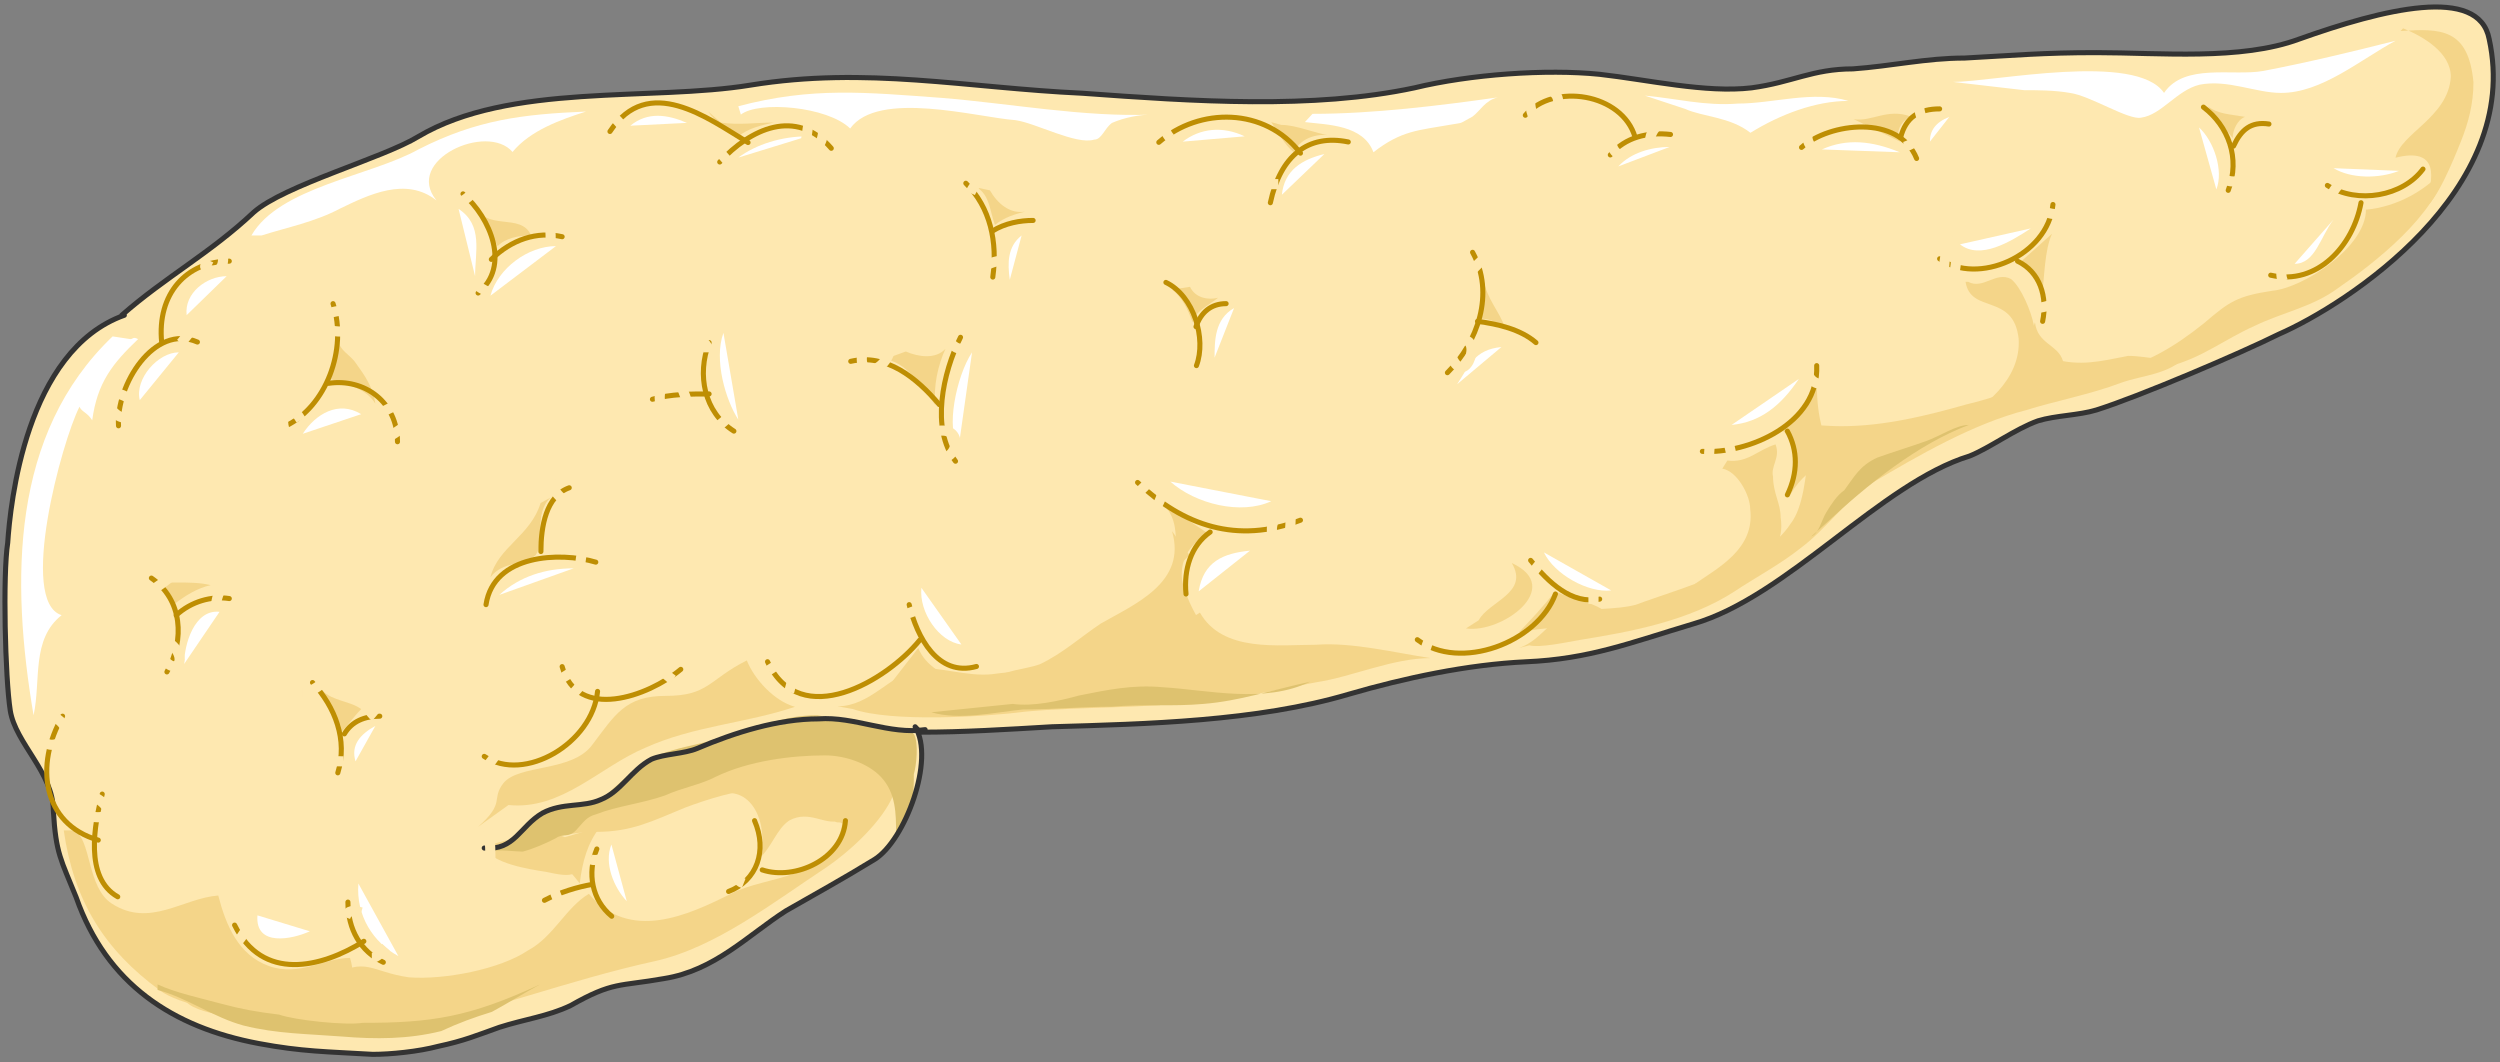 <svg width="1412" height="600" xmlns="http://www.w3.org/2000/svg" xmlns:xlink="http://www.w3.org/1999/xlink" xml:space="preserve" overflow="hidden"><rect width="100%" height="100%" fill="#808080" stroke="none"/><g transform="translate(-1622 -559)"><g><path d="M1691.72 736.552C1635.88 756.43 1627.29 843.59 1625.86 864.997 1623 883.347 1624.43 941.453 1627.29 959.802 1630.16 978.152 1651.63 994.972 1651.63 1016.38 1653.06 1040.85 1655.93 1043.9 1664.52 1065.31 1681.7 1114.24 1718.92 1138.71 1767.59 1147.88 1791.93 1152.47 1806.24 1152.47 1832.01 1154 1842.03 1154 1857.78 1152.47 1869.23 1149.41 1883.55 1146.35 1890.71 1143.3 1903.59 1138.71 1917.91 1134.12 1930.79 1132.59 1943.68 1126.48 1968.01 1112.71 1970.88 1115.77 1996.64 1111.18 2025.28 1106.6 2043.89 1086.72 2065.36 1072.96 2083.97 1062.25 2095.42 1056.14 2115.47 1043.9 2132.65 1033.2 2149.82 987.327 2138.37 968.977 2141.24 972.035 2141.24 972.035 2141.24 972.035 2165.57 972.035 2189.91 970.506 2215.68 968.977 2268.65 967.448 2331.64 965.919 2383.17 950.628 2414.67 941.453 2450.46 933.808 2483.39 932.278 2519.18 930.749 2542.08 921.575 2577.87 910.871 2630.84 895.58 2683.81 831.357 2733.91 816.066 2745.37 811.478 2759.68 800.775 2772.57 796.187 2782.59 793.129 2795.47 793.129 2805.49 790.071 2829.83 782.425 2887.09 757.959 2908.57 747.256 2947.22 730.435 3046 666.213 3027.39 580.582 3021.66 550 2967.26 563.762 2920.02 580.582 2887.09 592.815 2841.28 588.228 2805.49 588.228 2775.43 588.228 2759.68 589.757 2731.05 591.286 2709.58 591.286 2689.53 595.873 2668.06 597.403 2645.16 597.403 2633.7 605.048 2610.8 608.106 2585.03 611.165 2552.1 603.519 2524.9 600.461 2494.84 597.403 2451.89 600.461 2420.4 608.106 2363.13 620.339 2295.85 615.752 2232.86 611.165 2167 608.106 2111.17 595.873 2045.32 606.577 1989.49 615.752 1909.32 605.048 1857.78 635.63 1837.74 647.863 1781.91 663.154 1764.73 678.446 1740.39 701.382 1714.62 715.144 1690.28 736.552" fill="#FEE8B0" fill-rule="evenodd" fill-opacity="1"/><path d="M1957.46 1015.13C1983.23 1009.04 2007.56 990.783 2033.33 981.652 2056.23 974.044 2083.43 971 2106.33 977.087 2155 989.261 2113.49 1031.87 2089.15 1048.61 2059.09 1068.39 2026.17 1094.26 1991.82 1101.87 1943.15 1112.52 1895.91 1130.78 1845.81 1141.43 1822.91 1146 1802.87 1142.96 1779.96 1136.87 1767.08 1133.83 1735.59 1133.83 1727 1124.7 1754.2 1124.7 1784.26 1124.7 1808.59 1111 1828.63 1098.83 1831.49 1107.96 1852.97 1111 1873.01 1112.52 1904.5 1106.43 1920.24 1095.78 1934.56 1088.17 1941.72 1071.43 1954.6 1063.83 1977.5 1091.22 2010.42 1076 2034.76 1063.83 2054.8 1053.17 2092.02 1056.22 2097.74 1024.26 2096.31 1022.74 2094.88 1024.26 2093.45 1022.74 2079.13 992.304 2033.33 1006 2008.99 1015.13 1990.38 1022.74 1978.93 1028.83 1958.89 1028.83 1943.15 1028.83 1928.83 1033.39 1914.52 1036.43 1925.97 1022.74 1940.28 1019.7 1954.6 1016.65" fill="#F4D589" fill-rule="evenodd" fill-opacity="1"/><path d="M2032 1006.97C2049.19 1005.43 2056.36 1028.57 2050.63 1044 2057.79 1037.83 2060.66 1027.03 2067.82 1022.4 2079.28 1016.23 2087.88 1025.49 2096.48 1022.4 2128 1013.14 2076.42 993.086 2063.52 990" fill="#F4D589" fill-rule="evenodd" fill-opacity="1"/><path d="M1961 1026C1953.78 1035.14 1950.89 1045.81 1949.44 1058 1937.89 1042.76 1927.78 1036.67 1909 1041.24" fill="#F4D589" fill-rule="evenodd" fill-opacity="1"/><path d="M1909.18 1013.67C1939.26 1016.75 1960.74 992.098 1986.51 981.311 2013.72 968.984 2043.79 967.443 2071 958.197 2059.54 955.115 2048.09 942.787 2043.79 932 2022.31 942.787 2022.31 952.033 1997.97 952.033 1975.06 952.033 1969.33 962.82 1956.44 979.77 1944.98 995.18 1914.91 990.557 1906.32 1001.34 1899.16 1010.59 1907.75 1012.13 1892 1026" fill="#F4D589" fill-rule="evenodd" fill-opacity="1"/><path d="M2095 957.927C2113.61 957.927 2125.06 939.781 2140.81 936.756 2152.27 935.244 2168.01 941.293 2182.33 939.781 2203.8 936.756 2223.85 938.268 2245.32 935.244 2271.09 932.22 2279.68 917.098 2299.72 905 2312.61 927.683 2344.1 923.146 2365.58 923.146 2385.62 921.634 2409.96 927.683 2430 930.707 2408.53 930.707 2385.62 941.293 2365.58 944.317 2341.24 948.854 2324.06 953.39 2301.15 954.902 2266.79 959.439 2233.87 957.927 2200.94 960.951 2178.03 963.976 2125.06 967 2103.59 959.439" fill="#F4D589" fill-rule="evenodd" fill-opacity="1"/><path d="M2480 925C2492.9 920.417 2497.2 908.195 2510.1 905.139 2521.57 902.083 2534.47 903.611 2545.94 900.556 2570.31 891.389 2617.61 879.167 2633.38 854.722 2640.55 845.556 2641.98 827.222 2643.41 815 2643.41 795.139 2643.41 799.722 2662.05 799.722 2686.42 799.722 2710.79 793.611 2732.29 787.5 2745.19 784.445 2778.16 775.278 2781.03 761.528 2796.79 766.111 2808.26 763.056 2824.03 760 2835.5 760 2848.4 764.583 2857 760 2846.97 770.695 2832.63 770.695 2819.73 775.278 2803.96 781.389 2781.03 785.972 2766.69 790.556 2736.59 798.195 2705.05 816.528 2679.25 831.806 2663.48 842.5 2653.45 857.778 2639.11 868.472 2627.65 877.639 2613.31 885.278 2601.84 892.917 2576.04 909.722 2543.07 915.833 2514.4 920.417 2505.8 921.945 2491.47 925 2485.73 923.472" fill="#F4D589" fill-rule="evenodd" fill-opacity="1"/><path d="M2846.86 765.947C2865.43 761.368 2878.29 750.684 2895.43 743.053 2911.14 735.421 2928.29 732.368 2942.57 721.684 2962.57 707.947 2998.29 680.474 3004 653 2992.57 666.737 2975.43 675.895 2958.29 677.421 2958.29 698.79 2922.57 721.684 2905.43 723.211 2885.43 726.263 2881.14 729.316 2866.86 741.526 2849.71 755.263 2834 764.421 2814 769" fill="#F4D589" fill-rule="evenodd" fill-opacity="1"/><path d="M2977.84 576.523C3000.55 575 3016.16 575 3019 605.448 3019 617.627 3016.16 628.284 3011.9 638.94 3007.65 649.597 2997.71 673.955 2990.61 677 2997.71 658.731 2999.13 641.985 2975 648.075 2977.84 634.373 3004.81 625.239 3006.23 602.403 3006.23 588.702 2990.61 579.567 2979.26 575" fill="#F4D589" fill-rule="evenodd" fill-opacity="1"/><path d="M2764 706.217C2769.67 712.304 2773.92 719.913 2775.33 726 2776.75 715.348 2776.75 700.13 2781 691" fill="#F4D589" fill-rule="evenodd" fill-opacity="1"/><path d="M2869 619C2874.6 623.5 2881.6 623.5 2890 625 2885.8 626.5 2883 632.5 2883 637" fill="#F4D589" fill-rule="evenodd" fill-opacity="1"/><path d="M2669 626.333C2679.18 627.917 2687.91 620 2701 624.75 2695.18 627.917 2692.27 634.25 2695.18 639" fill="#F4D589" fill-rule="evenodd" fill-opacity="1"/><path d="M2460 717C2461.5 727.5 2469 735 2472 744 2467.5 741 2461.5 738 2457 739.5" fill="#F4D589" fill-rule="evenodd" fill-opacity="1"/><path d="M2490.2 914.467C2500.4 912.933 2522.26 914.467 2531 906.8 2525.17 899.133 2509.14 897.6 2500.4 893 2493.11 902.2 2485.83 909.867 2480 916" fill="#F4D589" fill-rule="evenodd" fill-opacity="1"/><path d="M2649.63 773C2642.26 783.833 2639.32 796.214 2629 802.405 2637.84 808.595 2637.84 827.167 2633.42 838 2637.84 830.262 2646.68 820.976 2657 820.976 2652.58 805.5 2648.16 796.214 2648.16 776.095" fill="#F4D589" fill-rule="evenodd" fill-opacity="1"/><path d="M2121 762.095C2133.6 762.095 2143.4 778.857 2150.4 788 2149 777.333 2151.8 765.143 2156 756 2150.4 762.095 2140.6 760.571 2133.6 757.524" fill="#F4D589" fill-rule="evenodd" fill-opacity="1"/><path d="M2174 665C2181.1 669.5 2181.1 678.5 2183.95 686 2189.63 681.5 2195.32 680 2201 678.5 2192.47 680 2185.37 674 2181.1 666.5" fill="#F4D589" fill-rule="evenodd" fill-opacity="1"/><path d="M2284 722.538C2289.78 727.154 2292.67 733.308 2295.56 741 2297 734.846 2304.22 731.769 2310 727.154 2304.22 728.692 2297 727.154 2294.11 721" fill="#F4D589" fill-rule="evenodd" fill-opacity="1"/><path d="M2274 840C2294 852.387 2281.14 872.516 2289.71 888 2288.29 875.613 2292.57 867.871 2304 860.129" fill="#F4D589" fill-rule="evenodd" fill-opacity="1"/><path d="M2122 949C2127.73 941.5 2134.9 932.5 2140.63 925 2144.93 935.5 2154.97 940 2165 944.5" fill="#F4D589" fill-rule="evenodd" fill-opacity="1"/><path d="M1933 840C1923.08 849.31 1930.17 864.828 1924.5 872.586 1917.42 878.793 1906.08 875.69 1899 885 1903.25 867.931 1921.67 861.724 1927.33 843.104" fill="#F4D589" fill-rule="evenodd" fill-opacity="1"/><path d="M1804 949C1809.87 955 1820.13 955 1826 959.5 1821.6 964 1818.67 968.5 1814.27 973 1814.27 971.5 1814.27 970 1814.27 968.5" fill="#F4D589" fill-rule="evenodd" fill-opacity="1"/><path d="M1813.17 744C1810.39 756.286 1818.72 757.821 1822.89 763.964 1828.44 771.643 1832.61 777.786 1834 787 1828.44 777.786 1817.33 776.25 1809 773.178" fill="#F4D589" fill-rule="evenodd" fill-opacity="1"/><path d="M1890 674C1895.82 690.5 1916.18 678.5 1922 692 1914.73 692 1907.45 693.5 1903.09 698" fill="#F4D589" fill-rule="evenodd" fill-opacity="1"/><path d="M1658 1028C1663.72 1067.84 1680.89 1095.43 1712.37 1118.42 1732.41 1133.74 1834 1146 1819.69 1100.03 1805.38 1100.03 1791.07 1110.75 1773.9 1104.62 1756.73 1098.49 1749.58 1081.64 1745.28 1064.78 1725.25 1066.31 1706.65 1083.17 1685.19 1069.38 1670.88 1060.18 1673.74 1032.6 1663.72 1028" fill="#F4D589" fill-rule="evenodd" fill-opacity="1"/><path d="M1927.54 1027C1914.8 1033.11 1906.32 1033.11 1895 1037.68 1900.66 1046.84 1920.46 1049.89 1930.37 1051.42 1944.51 1054.47 1953 1056 1948.76 1034.63" fill="#F4D589" fill-rule="evenodd" fill-opacity="1"/><path d="M1712 888C1716.35 891 1719.25 895.5 1720.7 900 1726.5 895.5 1733.75 891 1741 889.5 1735.2 888 1727.95 888 1722.15 888" fill="#F4D589" fill-rule="evenodd" fill-opacity="1"/><path d="M2725 605.276C2747.99 605.276 2828.45 588.207 2844.25 611.483 2855.75 594.414 2883.05 602.172 2900.29 599.069 2924.71 594.414 2950.57 588.207 2975 582 2954.89 592.862 2933.33 611.483 2910.34 611.483 2895.98 611.483 2880.17 603.724 2864.37 606.828 2851.44 609.931 2842.82 623.897 2831.32 625.448 2824.14 627 2802.59 613.034 2791.09 611.483 2782.47 609.931 2772.41 609.931 2765.23 609.931" fill="#FFFFFF" fill-rule="evenodd" fill-opacity="1"/><path d="M2551 613C2568.04 614.5 2585.07 619 2603.53 617.5 2623.41 617.5 2646.12 610 2666 616 2647.54 616 2627.67 623.5 2610.63 634 2599.27 625 2583.65 625 2573.72 620.5" fill="#FFFFFF" fill-rule="evenodd" fill-opacity="1"/><path d="M2363.3 623.3C2397.72 623.3 2435.01 618.65 2468 614 2460.83 615.55 2457.96 621.75 2453.66 624.85 2445.05 629.5 2449.36 627.95 2440.75 629.5 2423.54 632.6 2413.5 632.6 2397.72 645 2391.99 629.5 2371.91 629.5 2359 627.95" fill="#FFFFFF" fill-rule="evenodd" fill-opacity="1"/><path d="M2039 619C2080.63 608 2110.78 611.143 2153.85 614.286 2192.61 617.429 2234.24 625.286 2273 623.714 2265.82 623.714 2257.21 625.286 2250.03 628.429 2245.72 631.572 2244.29 637.857 2239.98 637.857 2229.93 641 2206.96 628.429 2195.48 626.857 2173.94 625.286 2117.96 609.572 2102.17 631.572 2089.25 619 2050.48 615.857 2040.44 623.714" fill="#FFFFFF" fill-rule="evenodd" fill-opacity="1"/><path d="M1764 692C1779.75 664.609 1831.3 658.522 1858.5 643.304 1891.43 626.565 1917.2 623.522 1953 622 1938.68 626.565 1921.5 632.652 1911.48 644.826 1897.16 628.087 1849.91 649.391 1868.52 672.217 1851.34 658.522 1829.86 669.174 1814.11 676.783 1799.8 684.391 1784.05 687.435 1769.73 692" fill="#FFFFFF" fill-rule="evenodd" fill-opacity="1"/><path d="M1685.6 749C1628 804.029 1628 886.571 1640.96 963 1645.28 943.128 1639.52 920.2 1656.8 906.443 1632.32 898.8 1656.8 808.614 1666.88 788.743 1668.32 791.8 1671.2 791.8 1674.08 796.386 1676.96 774.986 1685.6 764.286 1700 750.529 1697.12 749 1697.12 750.529 1695.68 750.529" fill="#FFFFFF" fill-rule="evenodd" fill-opacity="1"/><path d="M1727.41 737C1726 724.429 1738.71 715 1750 715" fill="#FFFFFF" fill-rule="evenodd" fill-opacity="1"/><path d="M1881 677C1895 686.12 1890.33 701.32 1890.33 715" fill="#FFFFFF" fill-rule="evenodd" fill-opacity="1"/><path d="M2030.6 747C2025 762.312 2032 785.281 2039 796" fill="#FFFFFF" fill-rule="evenodd" fill-opacity="1"/><path d="M2039 648C2049.11 640.5 2063.56 636 2078 636" fill="#FFFFFF" fill-rule="evenodd" fill-opacity="1"/><path d="M2346 669C2347.41 655.2 2357.29 649.067 2370 646" fill="#FFFFFF" fill-rule="evenodd" fill-opacity="1"/><path d="M2536 653C2543.25 645.143 2554.85 642 2565 642" fill="#FFFFFF" fill-rule="evenodd" fill-opacity="1"/><path d="M2651 643.4C2665.19 637 2679.39 638.6 2695 645" fill="#FFFFFF" fill-rule="evenodd" fill-opacity="1"/><path d="M2445 776C2451.94 765.5 2454.72 756.5 2470 755" fill="#FFFFFF" fill-rule="evenodd" fill-opacity="1"/><path d="M2494 871C2499.85 883.267 2518.85 894 2532 892.467" fill="#FFFFFF" fill-rule="evenodd" fill-opacity="1"/><path d="M2283 831C2297.25 843.667 2322.9 850 2340 842.083" fill="#FFFFFF" fill-rule="evenodd" fill-opacity="1"/><path d="M2299 893C2301.76 876.133 2312.81 871.533 2328 870" fill="#FFFFFF" fill-rule="evenodd" fill-opacity="1"/><path d="M2308 761C2308 751.667 2308 739.222 2319 733" fill="#FFFFFF" fill-rule="evenodd" fill-opacity="1"/><path d="M2171 758C2162 771.628 2156 801.914 2163.5 811" fill="#FFFFFF" fill-rule="evenodd" fill-opacity="1"/><path d="M2199 692C2191 698.25 2191 707.625 2192.33 717" fill="#FFFFFF" fill-rule="evenodd" fill-opacity="1"/><path d="M2290 639C2299.8 631.5 2312.4 630 2325 636" fill="#FFFFFF" fill-rule="evenodd" fill-opacity="1"/><path d="M1978 630C1987.74 622 1998.87 623.6 2010 628.4" fill="#FFFFFF" fill-rule="evenodd" fill-opacity="1"/><path d="M1899 726C1903.27 710.445 1920.35 698 1936 698" fill="#FFFFFF" fill-rule="evenodd" fill-opacity="1"/><path d="M1793 804C1800.17 792.917 1813.09 785 1826 792.917" fill="#FFFFFF" fill-rule="evenodd" fill-opacity="1"/><path d="M1700.94 785C1698 773 1711.24 758 1723 758" fill="#FFFFFF" fill-rule="evenodd" fill-opacity="1"/><path d="M1726 934C1726 923.15 1731.71 903 1746 904.55" fill="#FFFFFF" fill-rule="evenodd" fill-opacity="1"/><path d="M1822.8 989C1820 979.769 1825.6 973.615 1834 969" fill="#FFFFFF" fill-rule="evenodd" fill-opacity="1"/><path d="M1904 895C1915.59 884.5 1930.07 880 1946 880" fill="#FFFFFF" fill-rule="evenodd" fill-opacity="1"/><path d="M2142.41 891C2141 904.714 2152.29 921.476 2165 923" fill="#FFFFFF" fill-rule="evenodd" fill-opacity="1"/><path d="M2600 799C2616.08 797.471 2627.77 788.294 2638 773" fill="#FFFFFF" fill-rule="evenodd" fill-opacity="1"/><path d="M2729 697C2740.43 706 2757.57 695.5 2769 688" fill="#FFFFFF" fill-rule="evenodd" fill-opacity="1"/><path d="M2864 631C2872.4 638.609 2878 655.348 2873.8 666" fill="#FFFFFF" fill-rule="evenodd" fill-opacity="1"/><path d="M2940 654C2949.96 660 2965.62 660 2977 655.5" fill="#FFFFFF" fill-rule="evenodd" fill-opacity="1"/><path d="M2940 683C2932.67 692.375 2929.73 708 2918 708" fill="#FFFFFF" fill-rule="evenodd" fill-opacity="1"/><path d="M2723 625C2715.14 628.111 2712 632.778 2712 639" fill="#FFFFFF" fill-rule="evenodd" fill-opacity="1"/><path d="M1767.41 1076C1766 1094 1787.14 1089.5 1797 1085" fill="#FFFFFF" fill-rule="evenodd" fill-opacity="1"/><path d="M1824.41 1058C1823 1076.22 1832.88 1091.41 1847 1099" fill="#FFFFFF" fill-rule="evenodd" fill-opacity="1"/><path d="M1967.33 1036C1963 1046.67 1968.78 1060.38 1976 1068" fill="#FFFFFF" fill-rule="evenodd" fill-opacity="1"/><path d="M2283.95 859C2292.56 888.155 2262.41 900.431 2243.74 911.172 2232.26 918.845 2222.21 928.052 2209.28 934.19 2200.67 937.259 2189.18 937.259 2182 943.397 2200.67 948 2233.69 938.793 2255.23 934.19 2266.72 932.655 2279.64 931.121 2289.69 923.448 2286.82 911.172 2279.64 882.017 2294 872.81" fill="#F4D589" fill-rule="evenodd" fill-opacity="1"/><path d="M2286.67 871C2289.56 892.389 2293.89 901.556 2304 916.833 2296.78 921.417 2280.89 926 2278 916.833" fill="#F4D589" fill-rule="evenodd" fill-opacity="1"/><path d="M2450 913.923C2470.1 917 2506 890.846 2475.85 877 2485.9 893.923 2462.92 898.538 2457.18 909.308" fill="#F4D589" fill-rule="evenodd" fill-opacity="1"/><path d="M2597.62 819.115C2609.08 820.635 2614.81 813.038 2624.84 810 2627.7 817.596 2621.97 822.154 2623.41 828.231 2623.41 837.346 2627.7 843.423 2627.7 851.019 2632 879.885 2599.05 884.442 2579 889 2591.89 879.885 2613.38 869.25 2610.51 846.461 2610.51 838.865 2603.35 825.192 2594.76 823.673" fill="#F4D589" fill-rule="evenodd" fill-opacity="1"/><path d="M2733.57 718.143C2742.14 722.75 2749.29 712 2757.86 716.607 2763.57 721.214 2769.29 735.036 2770.71 742.714 2772.14 751.928 2775 770.357 2769.29 778.036 2762.14 791.857 2737.86 791.857 2725 798 2742.14 790.321 2763.57 773.428 2762.14 750.393 2759.29 724.286 2735 736.571 2732.14 718.143" fill="#F4D589" fill-rule="evenodd" fill-opacity="1"/><path d="M2771.35 741C2772.78 753.445 2784.26 753.445 2787.13 762.778 2790 775.222 2765.61 779.889 2757 783" fill="#F4D589" fill-rule="evenodd" fill-opacity="1"/><path d="M2022 622C2026.27 628.222 2033.38 632.889 2039.08 636 2044.77 631.333 2051.88 629.778 2059 628.222 2049.04 628.222 2039.08 629.778 2029.12 628.222" fill="#F4D589" fill-rule="evenodd" fill-opacity="1"/><path d="M2340 628C2344.25 634.182 2347.08 640.364 2352.75 645 2357 635.727 2368.33 634.182 2374 635.727 2364.08 634.182 2354.17 629.545 2345.67 629.545" fill="#F4D589" fill-rule="evenodd" fill-opacity="1"/><path d="M1901.43 1038.49C1904.3 1035.47 1912.91 1032.45 1914.35 1029.43 1917.21 1026.41 1920.08 1023.39 1922.95 1021.88 1927.26 1018.86 1932.99 1015.84 1938.73 1014.33 1948.77 1011.31 1958.82 1014.33 1967.42 1005.27 1976.03 997.725 1983.2 990.176 1993.24 985.647 2004.72 981.117 2016.2 979.608 2026.24 976.588 2036.28 973.568 2046.32 970.549 2056.36 967.529 2066.4 964.51 2073.58 963 2083.62 963 2093.66 964.51 2103.7 967.529 2113.74 969.039 2119.48 970.549 2133.83 969.039 2138.13 973.568 2141 978.098 2139.57 991.686 2138.13 996.216 2138.13 1002.25 2138.13 1008.29 2136.7 1014.33 2135.26 1020.37 2130.96 1024.9 2128.09 1029.43 2128.09 1018.86 2128.09 1006.78 2119.48 997.725 2112.31 990.176 2099.4 985.647 2087.92 985.647 2069.27 985.647 2044.89 988.667 2026.24 997.725 2017.63 1002.25 2007.59 1003.76 1997.55 1008.29 1984.64 1012.82 1970.29 1014.33 1958.82 1018.86 1953.08 1020.37 1951.64 1023.39 1947.34 1027.92 1943.04 1032.45 1940.17 1029.43 1935.86 1032.45 1930.12 1035.47 1922.95 1038.49 1917.21 1040 1912.91 1040 1902.87 1038.49 1900 1040" fill="#DEC26F" fill-rule="evenodd" fill-opacity="1"/><path d="M2148 961.286C2163.8 966 2183.91 961.286 2199.7 959.714 2216.94 959.714 2232.74 958.143 2249.97 958.143 2267.21 956.571 2284.44 958.143 2301.68 956.571 2321.79 955 2340.46 948.714 2362 944 2336.15 956.571 2304.55 948.714 2278.7 947.143 2261.46 945.571 2247.1 948.714 2231.3 951.857 2219.81 955 2205.45 958.143 2193.96 956.571" fill="#DEC26F" fill-rule="evenodd" fill-opacity="1"/><path d="M2653.61 854.317C2676.58 832.805 2705.29 809.756 2734 799 2726.82 799 2718.21 805.146 2709.6 808.219 2700.98 811.293 2690.94 814.366 2682.32 817.439 2672.27 822.049 2669.4 828.195 2663.66 835.878 2659.35 838.951 2656.48 843.561 2653.61 848.171 2650.74 852.781 2649.31 860.464 2645 862" fill="#DEC26F" fill-rule="evenodd" fill-opacity="1"/><path d="M1711 1118.1C1728.17 1122.75 1742.47 1133.6 1759.64 1138.25 1778.23 1142.9 1795.4 1142.9 1815.42 1144.45 1834.02 1146 1852.62 1146 1871.21 1141.35 1881.23 1136.7 1889.81 1133.6 1899.82 1130.5 1908.4 1125.85 1918.42 1119.65 1927 1115 1886.95 1133.6 1865.49 1136.7 1826.87 1136.7 1816.85 1138.25 1788.24 1135.15 1779.66 1132.05 1766.79 1130.5 1758.21 1128.95 1746.76 1125.85 1735.32 1122.75 1721.01 1119.65 1711 1115" fill="#DEC26F" fill-rule="evenodd" fill-opacity="1"/><path d="M1692.22 737.052C1636.38 756.93 1627.79 844.09 1626.36 865.497 1623.5 883.847 1624.93 941.953 1627.79 960.303 1630.66 978.652 1652.13 995.472 1652.13 1016.88 1653.56 1041.35 1656.43 1044.4 1665.02 1065.81 1682.2 1114.74 1719.42 1139.21 1768.09 1148.38 1792.43 1152.97 1806.74 1152.97 1832.51 1154.5 1842.53 1154.5 1858.28 1152.97 1869.73 1149.91 1884.05 1146.85 1891.21 1143.8 1904.09 1139.21 1918.41 1134.62 1931.29 1133.09 1944.18 1126.98 1968.51 1113.21 1971.38 1116.27 1997.14 1111.68 2025.78 1107.1 2044.39 1087.22 2065.86 1073.46 2084.47 1062.75 2095.92 1056.64 2115.97 1044.4 2133.15 1033.7 2150.32 987.827 2138.87 969.477 2141.74 972.536 2141.74 972.536 2141.74 972.536 2166.07 972.536 2190.41 971.006 2216.18 969.477 2269.15 967.948 2332.14 966.419 2383.67 951.128 2415.17 941.953 2450.96 934.308 2483.89 932.779 2519.68 931.249 2542.58 922.075 2578.37 911.371 2631.34 896.08 2684.31 831.857 2734.41 816.566 2745.87 811.978 2760.18 801.275 2773.07 796.687 2783.09 793.629 2795.97 793.629 2805.99 790.571 2830.33 782.925 2887.59 758.459 2909.07 747.756 2947.72 730.935 3046.5 666.713 3027.89 581.082 3022.16 550.5 2967.76 564.262 2920.52 581.082 2887.59 593.315 2841.78 588.728 2805.99 588.728 2775.93 588.728 2760.18 590.257 2731.55 591.786 2710.08 591.786 2690.03 596.373 2668.56 597.902 2645.66 597.902 2634.2 605.548 2611.3 608.606 2585.53 611.664 2552.6 604.019 2525.4 600.961 2495.34 597.902 2452.39 600.961 2420.9 608.606 2363.63 620.839 2296.35 616.252 2233.36 611.664 2167.5 608.606 2111.67 596.373 2045.82 607.077 1989.99 616.252 1909.82 605.548 1858.28 636.13 1838.24 648.363 1782.41 663.654 1765.23 678.945 1740.89 701.882 1715.12 715.644 1690.78 737.052" stroke="#333333" stroke-width="2.865" stroke-linecap="round" stroke-linejoin="round" stroke-miterlimit="10" stroke-opacity="1" fill="none" fill-rule="evenodd"/><path d="M2264.5 831.5C2290.38 855.848 2320.56 866.5 2356.5 852.804" stroke="#BE8E03" stroke-width="2.865" stroke-linecap="round" stroke-linejoin="round" stroke-miterlimit="10" stroke-opacity="1" fill="none" fill-rule="evenodd"/><path d="M2305.5 859.5C2294.59 867.109 2290.5 880.804 2291.86 894.5" stroke="#BE8E03" stroke-width="2.865" stroke-linecap="round" stroke-linejoin="round" stroke-miterlimit="10" stroke-opacity="1" fill="none" fill-rule="evenodd"/><path d="M2453.71 701.5C2466.5 724.682 2456.55 752.5 2439.5 769.5" stroke="#BE8E03" stroke-width="2.865" stroke-linecap="round" stroke-linejoin="round" stroke-miterlimit="10" stroke-opacity="1" fill="none" fill-rule="evenodd"/><path d="M2456.5 740.5C2467.98 742 2480.89 745 2489.5 752.5" stroke="#BE8E03" stroke-width="2.865" stroke-linecap="round" stroke-linejoin="round" stroke-miterlimit="10" stroke-opacity="1" fill="none" fill-rule="evenodd"/><path d="M2583.5 813.937C2609.33 815.5 2649.5 798.312 2648.07 765.5" stroke="#BE8E03" stroke-width="2.865" stroke-linecap="round" stroke-linejoin="round" stroke-miterlimit="10" stroke-opacity="1" fill="none" fill-rule="evenodd"/><path d="M2631.5 802.5C2637.5 813.457 2637.5 825.978 2631.5 838.5" stroke="#BE8E03" stroke-width="2.865" stroke-linecap="round" stroke-linejoin="round" stroke-miterlimit="10" stroke-opacity="1" fill="none" fill-rule="evenodd"/><path d="M2639.5 642.25C2655.39 628.188 2694.39 623.5 2704.5 648.5" stroke="#BE8E03" stroke-width="2.865" stroke-linecap="round" stroke-linejoin="round" stroke-miterlimit="10" stroke-opacity="1" fill="none" fill-rule="evenodd"/><path d="M2695.5 636.5C2698.43 625.3 2705.77 620.5 2717.5 620.5" stroke="#BE8E03" stroke-width="2.865" stroke-linecap="round" stroke-linejoin="round" stroke-miterlimit="10" stroke-opacity="1" fill="none" fill-rule="evenodd"/><path d="M2717.5 705.167C2738.83 720.5 2778.66 703.633 2781.5 674.5" stroke="#BE8E03" stroke-width="2.865" stroke-linecap="round" stroke-linejoin="round" stroke-miterlimit="10" stroke-opacity="1" fill="none" fill-rule="evenodd"/><path d="M2761.5 706.5C2774.25 712.682 2778.5 726.591 2775.67 740.5" stroke="#BE8E03" stroke-width="2.865" stroke-linecap="round" stroke-linejoin="round" stroke-miterlimit="10" stroke-opacity="1" fill="none" fill-rule="evenodd"/><path d="M2904.5 714.435C2930.73 720.5 2951.13 697.758 2955.5 673.5" stroke="#BE8E03" stroke-width="2.865" stroke-linecap="round" stroke-linejoin="round" stroke-miterlimit="10" stroke-opacity="1" fill="none" fill-rule="evenodd"/><path d="M2936.5 663.731C2953.55 674.5 2979.13 669.885 2990.5 654.5" stroke="#BE8E03" stroke-width="2.865" stroke-linecap="round" stroke-linejoin="round" stroke-miterlimit="10" stroke-opacity="1" fill="none" fill-rule="evenodd"/><path d="M2866.5 619.5C2880.5 630.113 2887.5 648.306 2880.5 666.5" stroke="#BE8E03" stroke-width="2.865" stroke-linecap="round" stroke-linejoin="round" stroke-miterlimit="10" stroke-opacity="1" fill="none" fill-rule="evenodd"/><path d="M2883.5 641.5C2887.79 632.167 2893.5 627.5 2903.5 629.055" stroke="#BE8E03" stroke-width="2.865" stroke-linecap="round" stroke-linejoin="round" stroke-miterlimit="10" stroke-opacity="1" fill="none" fill-rule="evenodd"/><path d="M2422.5 920.293C2446.61 938.5 2490.57 921.81 2500.5 894.5" stroke="#BE8E03" stroke-width="2.865" stroke-linecap="round" stroke-linejoin="round" stroke-miterlimit="10" stroke-opacity="1" fill="none" fill-rule="evenodd"/><path d="M2486.5 875.5C2496.61 888 2509.61 900.5 2525.5 897.375" stroke="#BE8E03" stroke-width="2.865" stroke-linecap="round" stroke-linejoin="round" stroke-miterlimit="10" stroke-opacity="1" fill="none" fill-rule="evenodd"/><path d="M2276.5 639.382C2299.36 619.5 2336.5 619.5 2356.5 645.5" stroke="#BE8E03" stroke-width="2.865" stroke-linecap="round" stroke-linejoin="round" stroke-miterlimit="10" stroke-opacity="1" fill="none" fill-rule="evenodd"/><path d="M2383.5 639.18C2360.79 634.5 2345.18 646.98 2339.5 673.5" stroke="#BE8E03" stroke-width="2.865" stroke-linecap="round" stroke-linejoin="round" stroke-miterlimit="10" stroke-opacity="1" fill="none" fill-rule="evenodd"/><path d="M2055.5 932.735C2074.13 972.5 2122.87 943.441 2141.5 920.5" stroke="#BE8E03" stroke-width="2.865" stroke-linecap="round" stroke-linejoin="round" stroke-miterlimit="10" stroke-opacity="1" fill="none" fill-rule="evenodd"/><path d="M2135.5 900.5C2139.88 918.722 2151.58 941.5 2173.5 935.426" stroke="#BE8E03" stroke-width="2.865" stroke-linecap="round" stroke-linejoin="round" stroke-miterlimit="10" stroke-opacity="1" fill="none" fill-rule="evenodd"/><path d="M2164.5 749.5C2154.58 769.283 2147.5 801.239 2161.67 819.5" stroke="#BE8E03" stroke-width="2.865" stroke-linecap="round" stroke-linejoin="round" stroke-miterlimit="10" stroke-opacity="1" fill="none" fill-rule="evenodd"/><path d="M2152.5 787.5C2139.64 772.237 2122.5 758.5 2102.5 763.079" stroke="#BE8E03" stroke-width="2.865" stroke-linecap="round" stroke-linejoin="round" stroke-miterlimit="10" stroke-opacity="1" fill="none" fill-rule="evenodd"/><path d="M1966.5 633.26C1988.17 600.5 2021.39 625.46 2044.5 639.5" stroke="#BE8E03" stroke-width="2.865" stroke-linecap="round" stroke-linejoin="round" stroke-miterlimit="10" stroke-opacity="1" fill="none" fill-rule="evenodd"/><path d="M2028.5 650.5C2045.68 631.9 2071.45 619.5 2091.5 642.75" stroke="#BE8E03" stroke-width="2.865" stroke-linecap="round" stroke-linejoin="round" stroke-miterlimit="10" stroke-opacity="1" fill="none" fill-rule="evenodd"/><path d="M1751.5 706.5C1727.47 706.5 1710.5 724.9 1713.33 752.5" stroke="#BE8E03" stroke-width="2.865" stroke-linecap="round" stroke-linejoin="round" stroke-miterlimit="10" stroke-opacity="1" fill="none" fill-rule="evenodd"/><path d="M1733.5 752.184C1709.06 741.5 1687.5 776.605 1688.94 799.5" stroke="#BE8E03" stroke-width="2.865" stroke-linecap="round" stroke-linejoin="round" stroke-miterlimit="10" stroke-opacity="1" fill="none" fill-rule="evenodd"/><path d="M1810.1 730.5C1818.5 756.567 1805.9 788.767 1783.5 799.5" stroke="#BE8E03" stroke-width="2.865" stroke-linecap="round" stroke-linejoin="round" stroke-miterlimit="10" stroke-opacity="1" fill="none" fill-rule="evenodd"/><path d="M1807.5 775.5C1827.72 772.5 1846.5 786 1846.5 808.5" stroke="#BE8E03" stroke-width="2.865" stroke-linecap="round" stroke-linejoin="round" stroke-miterlimit="10" stroke-opacity="1" fill="none" fill-rule="evenodd"/><path d="M1883.5 668.5C1899.13 682.122 1910.5 709.365 1892.03 724.5" stroke="#BE8E03" stroke-width="2.865" stroke-linecap="round" stroke-linejoin="round" stroke-miterlimit="10" stroke-opacity="1" fill="none" fill-rule="evenodd"/><path d="M1899.5 705.5C1910.93 694.3 1925.21 689.5 1939.5 692.7" stroke="#BE8E03" stroke-width="2.865" stroke-linecap="round" stroke-linejoin="round" stroke-miterlimit="10" stroke-opacity="1" fill="none" fill-rule="evenodd"/><path d="M1895.5 986.206C1918.26 1001.5 1956.66 978.559 1959.5 949.5" stroke="#BE8E03" stroke-width="2.865" stroke-linecap="round" stroke-linejoin="round" stroke-miterlimit="10" stroke-opacity="1" fill="none" fill-rule="evenodd"/><path d="M1939.5 935.5C1948.05 966.5 1987.97 952.55 2006.5 937.05" stroke="#BE8E03" stroke-width="2.865" stroke-linecap="round" stroke-linejoin="round" stroke-miterlimit="10" stroke-opacity="1" fill="none" fill-rule="evenodd"/><path d="M1896.5 900.5C1900.83 872 1938.31 870.5 1958.5 876.5" stroke="#BE8E03" stroke-width="2.865" stroke-linecap="round" stroke-linejoin="round" stroke-miterlimit="10" stroke-opacity="1" fill="none" fill-rule="evenodd"/><path d="M1927.5 870.5C1927.5 856.413 1930.41 839.196 1943.5 834.5" stroke="#BE8E03" stroke-width="2.865" stroke-linecap="round" stroke-linejoin="round" stroke-miterlimit="10" stroke-opacity="1" fill="none" fill-rule="evenodd"/><path d="M2022.5 752.5C2015.5 770.682 2019.7 791.894 2036.5 802.5" stroke="#BE8E03" stroke-width="2.865" stroke-linecap="round" stroke-linejoin="round" stroke-miterlimit="10" stroke-opacity="1" fill="none" fill-rule="evenodd"/><path d="M2022.5 781.5C2012.32 781.5 2000.68 781.5 1990.5 784.5" stroke="#BE8E03" stroke-width="2.865" stroke-linecap="round" stroke-linejoin="round" stroke-miterlimit="10" stroke-opacity="1" fill="none" fill-rule="evenodd"/><path d="M1657.34 963.5C1641.5 990.891 1645.82 1024.37 1677.5 1033.5" stroke="#BE8E03" stroke-width="2.865" stroke-linecap="round" stroke-linejoin="round" stroke-miterlimit="10" stroke-opacity="1" fill="none" fill-rule="evenodd"/><path d="M1679.73 1007.5C1675.35 1024.29 1669.5 1054.82 1688.5 1065.5" stroke="#BE8E03" stroke-width="2.865" stroke-linecap="round" stroke-linejoin="round" stroke-miterlimit="10" stroke-opacity="1" fill="none" fill-rule="evenodd"/><path d="M1707.5 885.5C1725.04 897.614 1726.5 920.329 1716.27 938.5" stroke="#BE8E03" stroke-width="2.865" stroke-linecap="round" stroke-linejoin="round" stroke-miterlimit="10" stroke-opacity="1" fill="none" fill-rule="evenodd"/><path d="M1721.5 906.5C1730.07 898.643 1741.5 895.5 1751.5 897.071" stroke="#BE8E03" stroke-width="2.865" stroke-linecap="round" stroke-linejoin="round" stroke-miterlimit="10" stroke-opacity="1" fill="none" fill-rule="evenodd"/><path d="M1754.5 1081.5C1770.25 1113.5 1803.17 1105.88 1827.5 1090.64" stroke="#BE8E03" stroke-width="2.865" stroke-linecap="round" stroke-linejoin="round" stroke-miterlimit="10" stroke-opacity="1" fill="none" fill-rule="evenodd"/><path d="M1818.5 1068.5C1818.5 1083.95 1825.64 1096.32 1838.5 1102.5" stroke="#BE8E03" stroke-width="2.865" stroke-linecap="round" stroke-linejoin="round" stroke-miterlimit="10" stroke-opacity="1" fill="none" fill-rule="evenodd"/><path d="M1798.5 944.5C1811.36 958.409 1818.5 976.955 1812.79 995.5" stroke="#BE8E03" stroke-width="2.865" stroke-linecap="round" stroke-linejoin="round" stroke-miterlimit="10" stroke-opacity="1" fill="none" fill-rule="evenodd"/><path d="M1816.5 973.5C1820.79 966.357 1827.93 963.5 1836.5 963.5" stroke="#BE8E03" stroke-width="2.865" stroke-linecap="round" stroke-linejoin="round" stroke-miterlimit="10" stroke-opacity="1" fill="none" fill-rule="evenodd"/><path d="M2280.5 718.5C2296.31 726.081 2303.5 750.339 2297.75 765.5" stroke="#BE8E03" stroke-width="2.865" stroke-linecap="round" stroke-linejoin="round" stroke-miterlimit="10" stroke-opacity="1" fill="none" fill-rule="evenodd"/><path d="M2297.5 743.5C2300.33 735.375 2306 730.5 2314.5 730.5" stroke="#BE8E03" stroke-width="2.865" stroke-linecap="round" stroke-linejoin="round" stroke-miterlimit="10" stroke-opacity="1" fill="none" fill-rule="evenodd"/><path d="M2483.5 624.1C2499.36 605.5 2538.29 611.7 2545.5 636.5" stroke="#BE8E03" stroke-width="2.865" stroke-linecap="round" stroke-linejoin="round" stroke-miterlimit="10" stroke-opacity="1" fill="none" fill-rule="evenodd"/><path d="M2531.5 646.5C2540 636.389 2552.75 633.5 2565.5 634.945" stroke="#BE8E03" stroke-width="2.865" stroke-linecap="round" stroke-linejoin="round" stroke-miterlimit="10" stroke-opacity="1" fill="none" fill-rule="evenodd"/><path d="M2167.5 662.5C2181.35 676.128 2185.5 695.814 2182.73 715.5" stroke="#BE8E03" stroke-width="2.865" stroke-linecap="round" stroke-linejoin="round" stroke-miterlimit="10" stroke-opacity="1" fill="none" fill-rule="evenodd"/><path d="M2182.5 689.5C2189.69 685 2198.31 683.5 2205.5 683.5" stroke="#BE8E03" stroke-width="2.865" stroke-linecap="round" stroke-linejoin="round" stroke-miterlimit="10" stroke-opacity="1" fill="none" fill-rule="evenodd"/><path d="M2052.5 1050.32C2071.02 1056.5 2098.08 1044.14 2099.5 1022.5" stroke="#BE8E03" stroke-width="2.865" stroke-linecap="round" stroke-linejoin="round" stroke-miterlimit="10" stroke-opacity="1" fill="none" fill-rule="evenodd"/><path d="M2048.17 1022.5C2055.5 1039.42 2049.63 1056.35 2033.5 1062.5" stroke="#BE8E03" stroke-width="2.865" stroke-linecap="round" stroke-linejoin="round" stroke-miterlimit="10" stroke-opacity="1" fill="none" fill-rule="evenodd"/><path d="M1959.1 1038.5C1953.5 1052.18 1956.3 1067.38 1967.5 1076.5" stroke="#BE8E03" stroke-width="2.865" stroke-linecap="round" stroke-linejoin="round" stroke-miterlimit="10" stroke-opacity="1" fill="none" fill-rule="evenodd"/><path d="M1956.5 1058.5C1947.97 1060 1938.03 1063 1929.5 1067.5" stroke="#BE8E03" stroke-width="2.865" stroke-linecap="round" stroke-linejoin="round" stroke-miterlimit="10" stroke-opacity="1" fill="none" fill-rule="evenodd"/><path d="M1895.5 1037.98C1912.67 1039.5 1915.53 1025.82 1928.41 1018.22 1939.86 1012.14 1951.31 1015.18 1961.33 1010.62 1972.78 1006.06 1978.5 993.9 1989.95 987.82 1997.1 984.78 2008.55 984.78 2015.71 981.74 2037.17 972.62 2061.5 965.02 2084.4 965.02 2104.43 963.5 2124.47 974.14 2144.5 971.1" stroke="#333333" stroke-width="2.865" stroke-linecap="round" stroke-linejoin="round" stroke-miterlimit="10" stroke-opacity="1" fill="none" fill-rule="evenodd"/><path d="M1840.33 807C1843.11 803.941 1857 797.824 1855.61 791.706 1852.83 781 1834.78 793.235 1832 796.294" stroke="#FEE8B0" stroke-width="5.729" stroke-linecap="butt" stroke-linejoin="miter" stroke-miterlimit="8" stroke-opacity="1" fill="none" fill-rule="evenodd"/><path d="M2022 802C2026.12 800.6 2028.87 799.2 2033 795" stroke="#FEE8B0" stroke-width="5.729" stroke-linecap="butt" stroke-linejoin="miter" stroke-miterlimit="8" stroke-opacity="1" fill="none" fill-rule="evenodd"/><path d="M2110.95 752.053C2101 778 2128 768.842 2125.16 749" stroke="#FEE8B0" stroke-width="5.729" stroke-linecap="butt" stroke-linejoin="miter" stroke-miterlimit="8" stroke-opacity="1" fill="none" fill-rule="evenodd"/><path d="M2177 710C2181.2 707.333 2185.4 706 2191 706" stroke="#FEE8B0" stroke-width="5.729" stroke-linecap="butt" stroke-linejoin="miter" stroke-miterlimit="8" stroke-opacity="1" fill="none" fill-rule="evenodd"/><path d="M2177 657C2174.2 661.714 2171.4 664.857 2170 668" stroke="#FEE8B0" stroke-width="5.729" stroke-linecap="butt" stroke-linejoin="miter" stroke-miterlimit="8" stroke-opacity="1" fill="none" fill-rule="evenodd"/><path d="M2087 631.5C2087 639 2083.86 645 2076 645 2077.57 639 2077.57 633 2079.14 627" stroke="#FEE8B0" stroke-width="5.729" stroke-linecap="butt" stroke-linejoin="miter" stroke-miterlimit="8" stroke-opacity="1" fill="none" fill-rule="evenodd"/><path d="M2026 642C2028.8 645.2 2030.2 646.8 2033 650" stroke="#FEE8B0" stroke-width="5.729" stroke-linecap="butt" stroke-linejoin="miter" stroke-miterlimit="8" stroke-opacity="1" fill="none" fill-rule="evenodd"/><path d="M1965 622C1969.12 625 1973.25 629.5 1976 634" stroke="#FEE8B0" stroke-width="5.729" stroke-linecap="butt" stroke-linejoin="miter" stroke-miterlimit="8" stroke-opacity="1" fill="none" fill-rule="evenodd"/><path d="M1880 674C1884.5 672.5 1887.5 669.5 1892 665" stroke="#FEE8B0" stroke-width="5.729" stroke-linecap="butt" stroke-linejoin="miter" stroke-miterlimit="8" stroke-opacity="1" fill="none" fill-rule="evenodd"/><path d="M1932 685C1933 688 1933 691 1933 694" stroke="#FEE8B0" stroke-width="5.729" stroke-linecap="butt" stroke-linejoin="miter" stroke-miterlimit="8" stroke-opacity="1" fill="none" fill-rule="evenodd"/><path d="M1890 718C1891.6 721 1894.8 722.5 1898 724" stroke="#FEE8B0" stroke-width="5.729" stroke-linecap="butt" stroke-linejoin="miter" stroke-miterlimit="8" stroke-opacity="1" fill="none" fill-rule="evenodd"/><path d="M1823 733C1815.67 734.555 1806.87 734.555 1801 739.222 1803.93 747 1814.2 747 1823 745.444" stroke="#FEE8B0" stroke-width="5.729" stroke-linecap="butt" stroke-linejoin="miter" stroke-miterlimit="8" stroke-opacity="1" fill="none" fill-rule="evenodd"/><path d="M1786 808C1777 796.235 1784.5 783 1792 796.235" stroke="#FEE8B0" stroke-width="5.729" stroke-linecap="butt" stroke-linejoin="miter" stroke-miterlimit="8" stroke-opacity="1" fill="none" fill-rule="evenodd"/><path d="M1686 791.5C1695.8 802 1707 785.5 1687.4 781" stroke="#FEE8B0" stroke-width="5.729" stroke-linecap="butt" stroke-linejoin="miter" stroke-miterlimit="8" stroke-opacity="1" fill="none" fill-rule="evenodd"/><path d="M1724 753C1725.5 751.6 1727 748.8 1730 746" stroke="#FEE8B0" stroke-width="5.729" stroke-linecap="butt" stroke-linejoin="miter" stroke-miterlimit="8" stroke-opacity="1" fill="none" fill-rule="evenodd"/><path d="M1747.11 700C1750 709 1745.67 715 1738.44 710.5 1737 709 1738.44 709 1739.89 706" stroke="#FEE8B0" stroke-width="5.729" stroke-linecap="butt" stroke-linejoin="miter" stroke-miterlimit="8" stroke-opacity="1" fill="none" fill-rule="evenodd"/><path d="M1793 950C1797.33 950 1801.67 947.2 1806 943" stroke="#FEE8B0" stroke-width="5.729" stroke-linecap="butt" stroke-linejoin="miter" stroke-miterlimit="8" stroke-opacity="1" fill="none" fill-rule="evenodd"/><path d="M1714 930.733C1722.73 943 1730 927.667 1714 920" stroke="#FEE8B0" stroke-width="5.729" stroke-linecap="butt" stroke-linejoin="miter" stroke-miterlimit="8" stroke-opacity="1" fill="none" fill-rule="evenodd"/><path d="M1744 902C1744 897.333 1745.67 892.667 1749 888" stroke="#FEE8B0" stroke-width="5.729" stroke-linecap="butt" stroke-linejoin="miter" stroke-miterlimit="8" stroke-opacity="1" fill="none" fill-rule="evenodd"/><path d="M1704 894C1708.2 892.5 1712.4 889.5 1718 885" stroke="#FEE8B0" stroke-width="5.729" stroke-linecap="butt" stroke-linejoin="miter" stroke-miterlimit="8" stroke-opacity="1" fill="none" fill-rule="evenodd"/><path d="M1651 963C1672 973.706 1646.8 989 1644 972.176" stroke="#FEE8B0" stroke-width="5.729" stroke-linecap="butt" stroke-linejoin="miter" stroke-miterlimit="8" stroke-opacity="1" fill="none" fill-rule="evenodd"/><path d="M1669.83 1008C1675.5 1008 1682.58 1012.67 1684 1018.89 1678.33 1022 1671.25 1020.44 1667 1017.33" stroke="#FEE8B0" stroke-width="5.729" stroke-linecap="butt" stroke-linejoin="miter" stroke-miterlimit="8" stroke-opacity="1" fill="none" fill-rule="evenodd"/><path d="M1757 1090C1758.5 1088.4 1760 1085.2 1763 1082" stroke="#FEE8B0" stroke-width="5.729" stroke-linecap="butt" stroke-linejoin="miter" stroke-miterlimit="8" stroke-opacity="1" fill="none" fill-rule="evenodd"/><path d="M1832 1100C1834.67 1100 1837.33 1097 1840 1094" stroke="#FEE8B0" stroke-width="5.729" stroke-linecap="butt" stroke-linejoin="miter" stroke-miterlimit="8" stroke-opacity="1" fill="none" fill-rule="evenodd"/><path d="M1955 1044C1956.4 1045 1959.2 1045 1962 1044" stroke="#FEE8B0" stroke-width="5.729" stroke-linecap="butt" stroke-linejoin="miter" stroke-miterlimit="8" stroke-opacity="1" fill="none" fill-rule="evenodd"/><path d="M1935 1060C1935 1063.33 1937.67 1068.33 1939 1070" stroke="#FEE8B0" stroke-width="5.729" stroke-linecap="butt" stroke-linejoin="miter" stroke-miterlimit="8" stroke-opacity="1" fill="none" fill-rule="evenodd"/><path d="M2002 943C1997.5 939.75 1993 934.875 1990 930" stroke="#FEE8B0" stroke-width="5.729" stroke-linecap="butt" stroke-linejoin="miter" stroke-miterlimit="8" stroke-opacity="1" fill="none" fill-rule="evenodd"/><path d="M1935 944.231C1942.14 941.308 1947.86 935.461 1953.57 934 1955 941.308 1949.29 947.154 1943.57 953" stroke="#FEE8B0" stroke-width="5.729" stroke-linecap="butt" stroke-linejoin="miter" stroke-miterlimit="8" stroke-opacity="1" fill="none" fill-rule="evenodd"/><path d="M1953 865C1950.33 871.182 1949 877.364 1950.33 882" stroke="#FEE8B0" stroke-width="5.729" stroke-linecap="butt" stroke-linejoin="miter" stroke-miterlimit="8" stroke-opacity="1" fill="none" fill-rule="evenodd"/><path d="M1933 830C1934.4 837.5 1940 842 1947 845" stroke="#FEE8B0" stroke-width="5.729" stroke-linecap="butt" stroke-linejoin="miter" stroke-miterlimit="8" stroke-opacity="1" fill="none" fill-rule="evenodd"/><path d="M1804 987C1807 989 1811.5 989 1816 989" stroke="#FEE8B0" stroke-width="5.729" stroke-linecap="butt" stroke-linejoin="miter" stroke-miterlimit="8" stroke-opacity="1" fill="none" fill-rule="evenodd"/><path d="M1834 964C1830.25 960.857 1829 957.714 1831.5 953" stroke="#FEE8B0" stroke-width="5.729" stroke-linecap="butt" stroke-linejoin="miter" stroke-miterlimit="8" stroke-opacity="1" fill="none" fill-rule="evenodd"/><path d="M1896 993C1901.78 986.818 1904.67 980.636 1909 976" stroke="#FEE8B0" stroke-width="5.729" stroke-linecap="butt" stroke-linejoin="miter" stroke-miterlimit="8" stroke-opacity="1" fill="none" fill-rule="evenodd"/><path d="M2056 937.692C2060.36 934.615 2066.18 931.538 2070.55 930 2072 937.692 2069.09 943.846 2067.64 950" stroke="#FEE8B0" stroke-width="5.729" stroke-linecap="butt" stroke-linejoin="miter" stroke-miterlimit="8" stroke-opacity="1" fill="none" fill-rule="evenodd"/><path d="M2042 1058C2037.8 1056.33 2036.4 1053 2035 1048" stroke="#FEE8B0" stroke-width="5.729" stroke-linecap="butt" stroke-linejoin="miter" stroke-miterlimit="8" stroke-opacity="1" fill="none" fill-rule="evenodd"/><path d="M2264 837.706C2268.38 834.647 2271.31 830.059 2275.69 827 2283 834.647 2275.69 846.882 2268.38 853" stroke="#FEE8B0" stroke-width="5.729" stroke-linecap="butt" stroke-linejoin="miter" stroke-miterlimit="8" stroke-opacity="1" fill="none" fill-rule="evenodd"/><path d="M2349.6 865C2351 858.846 2351 852.692 2351 845 2342.6 846.538 2337 857.308 2342.6 865" stroke="#FEE8B0" stroke-width="5.729" stroke-linecap="butt" stroke-linejoin="miter" stroke-miterlimit="8" stroke-opacity="1" fill="none" fill-rule="evenodd"/><path d="M2442 761C2450.31 779 2460 746 2446.15 752" stroke="#FEE8B0" stroke-width="5.729" stroke-linecap="butt" stroke-linejoin="miter" stroke-miterlimit="8" stroke-opacity="1" fill="none" fill-rule="evenodd"/><path d="M2453 712C2457.33 707.333 2461.67 704.222 2466 698" stroke="#FEE8B0" stroke-width="5.729" stroke-linecap="butt" stroke-linejoin="miter" stroke-miterlimit="8" stroke-opacity="1" fill="none" fill-rule="evenodd"/><path d="M2486 614.5C2487.44 646 2512 616 2497.56 610" stroke="#FEE8B0" stroke-width="5.729" stroke-linecap="butt" stroke-linejoin="miter" stroke-miterlimit="8" stroke-opacity="1" fill="none" fill-rule="evenodd"/><path d="M2558 630C2554.67 633.143 2553 637.857 2554.67 641" stroke="#FEE8B0" stroke-width="5.729" stroke-linecap="butt" stroke-linejoin="miter" stroke-miterlimit="8" stroke-opacity="1" fill="none" fill-rule="evenodd"/><path d="M2588.8 824C2586 816.187 2587.4 806.812 2591.6 799 2597.2 802.125 2598.6 809.937 2600 816.187" stroke="#FEE8B0" stroke-width="5.729" stroke-linecap="butt" stroke-linejoin="miter" stroke-miterlimit="8" stroke-opacity="1" fill="none" fill-rule="evenodd"/><path d="M2427 926C2428.4 921.5 2429.8 918.5 2434 914" stroke="#FEE8B0" stroke-width="5.729" stroke-linecap="butt" stroke-linejoin="miter" stroke-miterlimit="8" stroke-opacity="1" fill="none" fill-rule="evenodd"/><path d="M2149.65 817.421C2165.18 822 2168 793 2144 805.211" stroke="#FEE8B0" stroke-width="5.729" stroke-linecap="butt" stroke-linejoin="miter" stroke-miterlimit="8" stroke-opacity="1" fill="none" fill-rule="evenodd"/><path d="M2156 747C2157.5 751.5 2160.5 756 2165 756" stroke="#FEE8B0" stroke-width="5.729" stroke-linecap="butt" stroke-linejoin="miter" stroke-miterlimit="8" stroke-opacity="1" fill="none" fill-rule="evenodd"/><path d="M2022 758C2022 752 2016 749 2010 752" stroke="#FEE8B0" stroke-width="5.729" stroke-linecap="butt" stroke-linejoin="miter" stroke-miterlimit="8" stroke-opacity="1" fill="none" fill-rule="evenodd"/><path d="M1997.71 792C1992 785.714 1994.86 774.714 2000.57 770 2007.71 774.714 2009.14 784.143 2012 792" stroke="#FEE8B0" stroke-width="5.729" stroke-linecap="butt" stroke-linejoin="miter" stroke-miterlimit="8" stroke-opacity="1" fill="none" fill-rule="evenodd"/><path d="M2141 903C2138 904.5 2133.5 906 2132 906" stroke="#FEE8B0" stroke-width="5.729" stroke-linecap="butt" stroke-linejoin="miter" stroke-miterlimit="8" stroke-opacity="1" fill="none" fill-rule="evenodd"/><path d="M2532 637C2532 641.5 2533.33 644.5 2536 646" stroke="#FEE8B0" stroke-width="5.729" stroke-linecap="butt" stroke-linejoin="miter" stroke-miterlimit="8" stroke-opacity="1" fill="none" fill-rule="evenodd"/><path d="M2337 663C2338.4 663 2341.2 663 2344 663" stroke="#FEE8B0" stroke-width="5.729" stroke-linecap="butt" stroke-linejoin="miter" stroke-miterlimit="8" stroke-opacity="1" fill="none" fill-rule="evenodd"/><path d="M2280 627C2280 631.286 2280 634.143 2283 637" stroke="#FEE8B0" stroke-width="5.729" stroke-linecap="butt" stroke-linejoin="miter" stroke-miterlimit="8" stroke-opacity="1" fill="none" fill-rule="evenodd"/><path d="M2720 714C2720 708 2720 700.5 2725.14 696 2729 705 2725.14 712.5 2725.14 720" stroke="#FEE8B0" stroke-width="5.729" stroke-linecap="butt" stroke-linejoin="miter" stroke-miterlimit="8" stroke-opacity="1" fill="none" fill-rule="evenodd"/><path d="M2772 675C2775 678.333 2779.5 680 2784 680" stroke="#FEE8B0" stroke-width="5.729" stroke-linecap="butt" stroke-linejoin="miter" stroke-miterlimit="8" stroke-opacity="1" fill="none" fill-rule="evenodd"/><path d="M2878 660C2881 662 2885.5 662 2890 660" stroke="#FEE8B0" stroke-width="5.729" stroke-linecap="butt" stroke-linejoin="miter" stroke-miterlimit="8" stroke-opacity="1" fill="none" fill-rule="evenodd"/><path d="M2944 662C2939.8 666.5 2938.4 669.5 2937 674" stroke="#FEE8B0" stroke-width="5.729" stroke-linecap="butt" stroke-linejoin="miter" stroke-miterlimit="8" stroke-opacity="1" fill="none" fill-rule="evenodd"/><path d="M2643.33 633C2642 637.286 2643.33 640.143 2646 643" stroke="#FEE8B0" stroke-width="5.729" stroke-linecap="butt" stroke-linejoin="miter" stroke-miterlimit="8" stroke-opacity="1" fill="none" fill-rule="evenodd"/><path d="M2697 642C2698.4 642 2701.2 640.5 2704 639" stroke="#FEE8B0" stroke-width="5.729" stroke-linecap="butt" stroke-linejoin="miter" stroke-miterlimit="8" stroke-opacity="1" fill="none" fill-rule="evenodd"/><path d="M2706.5 614C2705 618.875 2706.5 623.75 2708 627" stroke="#FEE8B0" stroke-width="5.729" stroke-linecap="butt" stroke-linejoin="miter" stroke-miterlimit="8" stroke-opacity="1" fill="none" fill-rule="evenodd"/><path d="M2642 767C2643.43 773 2646.29 776 2652 776" stroke="#FEE8B0" stroke-width="5.729" stroke-linecap="butt" stroke-linejoin="miter" stroke-miterlimit="8" stroke-opacity="1" fill="none" fill-rule="evenodd"/><path d="M2771 733C2775.33 733 2779.67 731.5 2784 730" stroke="#FEE8B0" stroke-width="5.729" stroke-linecap="butt" stroke-linejoin="miter" stroke-miterlimit="8" stroke-opacity="1" fill="none" fill-rule="evenodd"/><path d="M2911.5 718C2910 715 2910 710.5 2913 706" stroke="#FEE8B0" stroke-width="5.729" stroke-linecap="butt" stroke-linejoin="miter" stroke-miterlimit="8" stroke-opacity="1" fill="none" fill-rule="evenodd"/><path d="M1898 1028C1899 1034.15 1899 1041.85 1899 1048" stroke="#FEE8B0" stroke-width="5.729" stroke-linecap="butt" stroke-linejoin="miter" stroke-miterlimit="8" stroke-opacity="1" fill="none" fill-rule="evenodd"/><path d="M1826 1074.33C1821.5 1073 1818.5 1073 1817 1077" stroke="#FEE8B0" stroke-width="5.729" stroke-linecap="butt" stroke-linejoin="miter" stroke-miterlimit="8" stroke-opacity="1" fill="none" fill-rule="evenodd"/><path d="M2488 882C2489.33 880.333 2490.67 878.667 2492 877" stroke="#FEE8B0" stroke-width="5.729" stroke-linecap="butt" stroke-linejoin="miter" stroke-miterlimit="8" stroke-opacity="1" fill="none" fill-rule="evenodd"/><path d="M2522 900C2522 898.333 2522 896.667 2522 895" stroke="#FEE8B0" stroke-width="5.729" stroke-linecap="butt" stroke-linejoin="miter" stroke-miterlimit="8" stroke-opacity="1" fill="none" fill-rule="evenodd"/></g></g></svg>